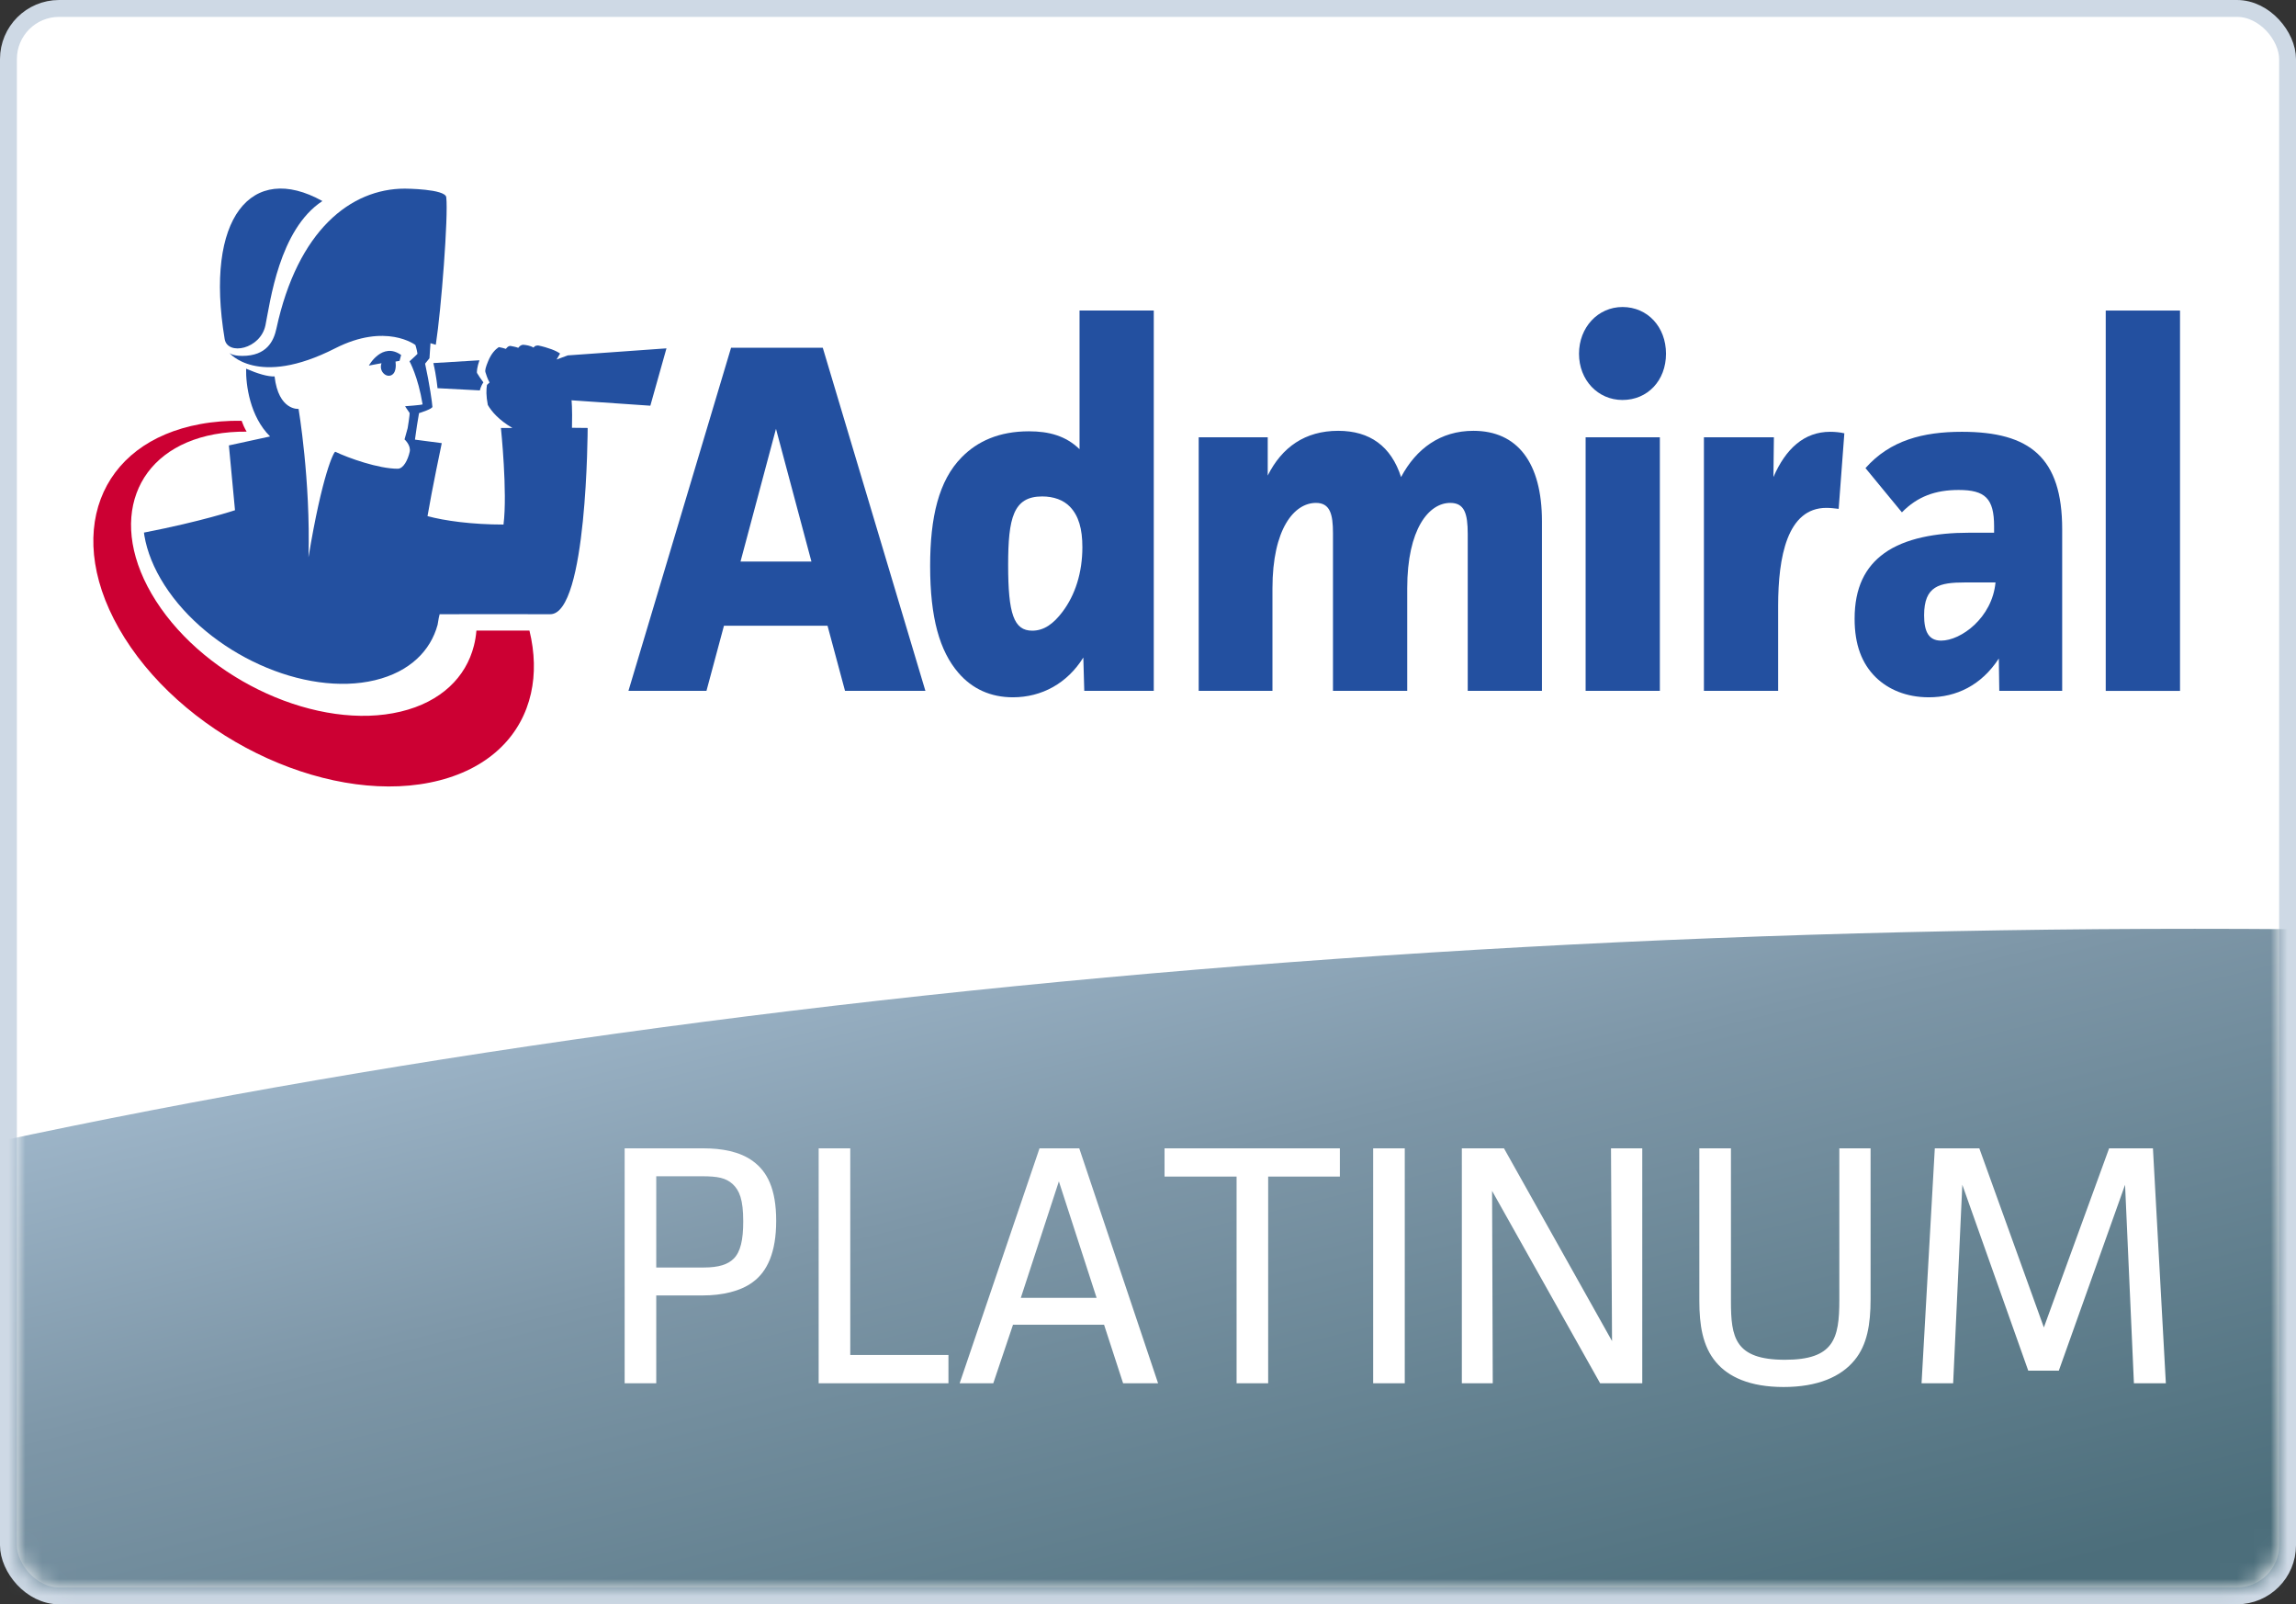 <?xml version="1.0" encoding="UTF-8" standalone="no"?>
<svg width="136px" height="95px" viewBox="0 0 136 95" version="1.1" xmlns="http://www.w3.org/2000/svg" xmlns:xlink="http://www.w3.org/1999/xlink">
    <rect x="0" y="0" width="136" height="95" fill="#333333" stroke="none"/>
    <!-- Generator: Sketch 3.8.3 (29802) - http://www.bohemiancoding.com/sketch -->
    <title>Platinum-desktop</title>
    <desc>Created with Sketch.</desc>
    <defs>
        <path d="M0,2.493 C0,1.116 1.118,-3.33066907e-16 2.498,-3.33066907e-16 L131.502,-3.33066907e-16 C132.881,-3.33066907e-16 134,1.111 134,2.493 L134,49.55 C134,50.927 132.882,52.043 131.502,52.043 L2.498,52.043 C1.119,52.043 0,50.931 0,49.55 L0,2.493 Z" id="path-1"></path>
        <linearGradient x1="17.975%" y1="-3.47%" x2="43.803%" y2="30.035%" id="linearGradient-3">
            <stop stop-color="#C0D6EC" offset="0%"></stop>
            <stop stop-color="#7D96A7" offset="51.862%"></stop>
            <stop stop-color="#4C6E7B" offset="100%"></stop>
        </linearGradient>
    </defs>
    <g id="Page-1" stroke="none" stroke-width="1" fill="none" fill-rule="evenodd">
        <g id="Platinum-desktop">
            <g id="Group-2">
                <rect id="Rectangle-98-Copy-4" stroke="#CED9E5" fill="#FFFFFF" x="0.5" y="0.5" width="135" height="94" rx="3"></rect>
                <g id="Admiral-Standard-Copy-2" transform="translate(4, 10)">
                    <g id="Admiral" transform="translate(0.277, 0.031)">
                        <g id="Group" transform="translate(32.723, 7.969)" fill="#2350A0">
                            <path d="M13.053,22.908 L12.017,19.052 L5.883,19.052 L4.847,22.908 L0.226,22.908 L6.303,2.594 L11.736,2.594 L17.814,22.908 L13.053,22.908 L13.053,22.908 Z M8.964,7.393 L6.863,15.254 L11.064,15.254 L8.964,7.393 L8.964,7.393 Z" id="Fill-1"></path>
                            <path d="M31.342,0.386 L31.342,22.908 L27.225,22.908 L27.169,20.936 C26.217,22.467 24.704,23.291 22.996,23.291 C21.68,23.291 20.587,22.791 19.775,21.848 C18.655,20.553 18.095,18.581 18.095,15.519 C18.095,12.633 18.599,10.455 19.971,9.071 C20.896,8.129 22.184,7.54 23.948,7.54 C25.124,7.54 26.133,7.805 26.945,8.6 L26.945,0.386 L31.342,0.386 L31.342,0.386 Z M25.937,18.227 C26.693,17.226 27.113,15.901 27.113,14.4 C27.113,13.311 26.889,12.545 26.385,12.015 C25.993,11.603 25.405,11.397 24.732,11.397 C23.024,11.397 22.716,12.663 22.716,15.46 C22.716,18.345 23.052,19.346 24.144,19.346 C24.844,19.346 25.405,18.934 25.937,18.227 L25.937,18.227 Z" id="Fill-2"></path>
                            <path d="M38.092,7.893 L38.092,10.16 C38.932,8.482 40.304,7.511 42.265,7.511 C44.141,7.511 45.401,8.423 45.99,10.249 C46.886,8.571 48.314,7.511 50.275,7.511 C52.879,7.511 54.335,9.395 54.335,12.869 L54.335,22.908 L49.939,22.908 L49.939,13.635 C49.939,12.398 49.742,11.78 48.902,11.78 C47.642,11.78 46.354,13.311 46.354,16.844 L46.354,22.908 L41.957,22.908 L41.957,13.575 C41.957,12.457 41.789,11.78 40.949,11.78 C39.66,11.78 38.372,13.311 38.372,16.844 L38.372,22.908 L34.003,22.908 L34.003,7.893 L38.092,7.893" id="Fill-3"></path>
                            <path d="M59.106,0.18 C60.591,0.18 61.683,1.358 61.683,2.947 C61.683,4.537 60.591,5.685 59.106,5.685 C57.65,5.685 56.53,4.508 56.53,2.947 C56.53,1.387 57.65,0.18 59.106,0.18 L59.106,0.18 Z M56.922,7.893 L61.319,7.893 L61.319,22.908 L56.922,22.908 L56.922,7.893 Z" id="Fill-4"></path>
                            <path d="M68.074,7.893 L68.046,10.249 C68.774,8.571 69.867,7.569 71.407,7.569 C71.687,7.569 71.995,7.599 72.247,7.658 L71.911,12.133 C71.659,12.104 71.435,12.074 71.183,12.074 C68.858,12.074 68.326,14.989 68.326,17.874 L68.326,22.908 L63.929,22.908 L63.929,7.893 L68.074,7.893" id="Fill-5"></path>
                            <path d="M73.499,9.719 C74.956,8.07 76.916,7.569 79.212,7.569 C83.245,7.569 85.15,9.1 85.15,13.34 L85.15,22.908 L81.425,22.908 L81.397,20.994 C80.361,22.585 78.876,23.291 77.252,23.291 C75.908,23.291 74.844,22.82 74.115,22.114 C73.275,21.289 72.855,20.17 72.855,18.639 C72.855,16.814 73.471,15.577 74.62,14.753 C75.852,13.87 77.7,13.546 79.605,13.546 L81.117,13.546 L81.117,13.164 C81.117,11.515 80.585,11.014 79.017,11.014 C77.644,11.014 76.58,11.397 75.656,12.339 L73.499,9.719 L73.499,9.719 Z M79.408,16.49 C77.868,16.49 76.972,16.697 76.972,18.433 C76.972,19.375 77.224,19.935 77.98,19.935 C79.156,19.935 81.005,18.581 81.201,16.49 L79.408,16.49 L79.408,16.49 Z" id="Fill-6"></path>
                            <polygon id="Fill-7" points="87.73 0.39 92.13 0.39 92.13 22.912 87.73 22.912"></polygon>
                        </g>
                        <g id="Group" transform="translate(0.723, 0.969)">
                            <path d="M23.071,27.238 C22.835,28.17 22.35,28.999 21.628,29.667 C20.899,30.342 19.931,30.852 18.735,31.138 C17.529,31.427 16.212,31.46 14.863,31.271 C13.509,31.082 12.128,30.67 10.803,30.071 C9.477,29.472 8.212,28.689 7.088,27.759 C5.968,26.832 4.993,25.763 4.241,24.591 C3.494,23.427 3.04,22.273 2.856,21.187 C2.674,20.11 2.758,19.1 3.086,18.209 C3.41,17.327 3.973,16.561 4.753,15.962 C5.527,15.368 6.515,14.938 7.698,14.718 C8.315,14.604 8.955,14.554 9.608,14.561 C9.476,14.334 9.38,14.113 9.312,13.917 C8.474,13.905 7.652,13.967 6.86,14.113 C5.362,14.388 4.106,14.931 3.118,15.682 C2.119,16.443 1.392,17.418 0.967,18.545 C0.537,19.686 0.416,20.984 0.636,22.371 C0.859,23.774 1.431,25.267 2.382,26.777 C3.344,28.303 4.597,29.694 6.041,30.9 C7.492,32.113 9.127,33.131 10.84,33.905 C12.553,34.679 14.336,35.206 16.08,35.438 C17.815,35.668 19.504,35.606 21.04,35.209 C22.56,34.816 23.782,34.133 24.691,33.24 C25.589,32.358 26.179,31.272 26.451,30.058 C26.709,28.912 26.681,27.652 26.361,26.341 L23.22,26.341 C23.195,26.649 23.145,26.948 23.071,27.238" id="Fill-8" fill="#CC0033"></path>
                            <path d="M10.725,8.255 C11,6.921 11.527,2.587 14.097,0.905 C9.902,-1.43 7.108,1.889 8.308,9.077 C8.474,10.074 10.43,9.684 10.725,8.255" id="Fill-9" fill="#2350A0"></path>
                            <path d="M20.669,10.5 C20.854,11.284 20.915,11.987 20.915,11.987 C21.661,12.025 22.997,12.096 23.423,12.118 C23.434,12.079 23.446,12.036 23.456,11.998 C23.487,11.902 23.558,11.74 23.633,11.644 C23.507,11.479 23.337,11.23 23.257,11.089 C23.231,11.037 23.26,10.728 23.399,10.334 C22.71,10.373 21.41,10.453 20.669,10.5" id="Fill-10" fill="#2350A0"></path>
                            <path d="M34.477,9.628 C34.477,9.628 30.078,9.938 28.632,10.045 L27.97,10.288 L28.174,9.936 C27.956,9.772 27.476,9.582 26.86,9.453 C26.86,9.458 26.862,9.458 26.862,9.458 C26.749,9.473 26.712,9.453 26.599,9.582 C26.407,9.463 26.15,9.427 25.982,9.415 C25.863,9.427 25.79,9.482 25.699,9.597 C25.558,9.544 25.385,9.511 25.224,9.482 C25.109,9.494 25.053,9.549 24.965,9.659 C24.843,9.616 24.697,9.582 24.556,9.556 C24.547,9.561 24.536,9.566 24.527,9.568 C24.348,9.688 24.107,9.922 23.919,10.377 C23.769,10.738 23.72,10.927 23.753,11.037 C23.882,11.472 23.999,11.649 23.999,11.649 L23.844,11.792 C23.802,12.065 23.786,12.424 23.895,12.979 C24.125,13.38 24.554,13.873 25.35,14.342 L24.671,14.342 C24.671,14.342 25.069,18.159 24.824,20.062 C22.947,20.062 21.322,19.835 20.323,19.563 C20.588,17.989 21.167,15.241 21.167,15.241 L19.579,15.033 L19.7,14.185 L19.821,13.464 C19.903,13.44 20.614,13.213 20.612,13.089 C20.603,12.859 20.444,11.747 20.18,10.534 L20.439,10.214 L20.499,9.322 L20.811,9.415 C20.813,9.401 20.815,9.391 20.819,9.377 C21.133,7.351 21.562,1.796 21.434,0.681 C21.379,0.184 19.004,0.17 18.98,0.17 C15.772,0.17 12.629,2.643 11.373,8.458 C11.212,9.205 10.793,10.075 9.351,10.075 C8.714,10.075 8.571,9.881 8.571,9.881 C8.571,9.881 10.226,11.982 14.853,9.626 C17.86,8.095 19.604,9.428 19.604,9.428 C19.604,9.428 19.683,9.65 19.729,9.951 C19.729,9.97 19.258,10.396 19.258,10.396 C19.258,10.396 19.763,11.293 20.032,12.945 C19.962,12.988 18.995,13.055 18.995,13.055 C18.995,13.055 19.111,13.244 19.261,13.451 C19.28,13.56 19.147,14.353 19.147,14.353 L18.962,15.02 C18.962,15.02 19.355,15.365 19.267,15.757 C19.16,16.232 18.898,16.757 18.556,16.757 C17.421,16.757 15.642,16.127 14.863,15.752 C14.783,15.713 14.082,17.1 13.273,22 C13.401,17.445 12.685,13.213 12.685,13.213 C12.685,13.213 11.499,13.331 11.264,11.29 C10.861,11.309 10.261,11.128 9.578,10.832 C9.558,11.801 9.804,13.662 10.998,14.845 L8.558,15.376 L8.92,19.213 C8.92,19.213 6.968,19.87 3.527,20.538 C3.535,20.598 3.542,20.658 3.552,20.718 C3.71,21.653 4.101,22.645 4.743,23.647 C5.39,24.655 6.229,25.575 7.192,26.372 C8.159,27.172 9.248,27.846 10.388,28.361 C11.528,28.876 12.716,29.231 13.881,29.393 C15.041,29.556 16.175,29.527 17.211,29.279 C18.24,29.032 19.073,28.593 19.7,28.013 C20.302,27.456 20.711,26.768 20.921,25.996 C20.97,25.685 21.012,25.461 21.041,25.371 C21.072,25.364 26.974,25.371 27.595,25.371 C29.79,25.371 29.809,14.342 29.809,14.342 L28.88,14.332 C28.909,13.127 28.854,12.704 28.854,12.704 L33.522,13.024 L34.477,9.628" id="Fill-11" fill="#2350A0"></path>
                            <path d="M18.289,11.14 C18.437,10.99 18.465,10.687 18.429,10.41 L18.666,10.368 L18.761,10.022 C17.636,9.221 16.849,10.648 16.849,10.648 L17.598,10.508 C17.41,11.031 17.968,11.464 18.289,11.14" id="Fill-12" fill="#2350A0"></path>
                            <path id="Fill-13" fill="#2350A0"></path>
                        </g>
                    </g>
                </g>
                <g id="Oval-1-Copy" transform="translate(1, 42)">
                    <mask id="mask-2" fill="white">
                        <use xlink:href="#path-1"></use>
                    </mask>
                    <g id="Mask"></g>
                    <ellipse fill="url(#linearGradient-3)" mask="url(#mask-2)" cx="129" cy="85.5" rx="231" ry="72.5"></ellipse>
                </g>
            </g>
            <path d="M37,68 L37,81.911 L38.872,81.911 L38.872,76.71 L41.649,76.71 C42.756,76.71 43.863,76.468 44.587,75.923 C45.453,75.298 45.976,74.149 45.976,72.294 C45.976,70.379 45.433,69.371 44.608,68.766 C43.823,68.181 42.736,68 41.669,68 L37,68 Z M38.872,69.653 L41.569,69.653 C42.535,69.653 42.997,69.754 43.4,70.117 C43.803,70.5 44.024,71.024 44.024,72.335 C44.024,73.423 43.863,74.129 43.46,74.532 C43.118,74.875 42.575,75.056 41.689,75.056 L38.872,75.056 L38.872,69.653 Z M48.492,68 L48.492,81.911 L56.18,81.911 L56.18,80.238 L50.364,80.238 L50.364,68 L48.492,68 Z M68.597,81.911 L63.928,68 L61.574,68 L56.844,81.911 L58.836,81.911 L60.004,78.444 L65.397,78.444 L66.525,81.911 L68.597,81.911 Z M64.955,76.851 L60.467,76.851 L62.721,69.956 L64.955,76.851 Z M68.98,68 L68.98,69.673 L73.247,69.673 L73.247,81.911 L75.118,81.911 L75.118,69.673 L79.365,69.673 L79.365,68 L68.98,68 Z M81.337,68 L81.337,81.911 L83.209,81.911 L83.209,68 L81.337,68 Z M86.59,68 L86.59,81.911 L88.421,81.911 L88.381,70.52 L94.781,81.911 L97.277,81.911 L97.277,68 L95.425,68 L95.486,79.411 L89.086,68 L86.59,68 Z M100.658,68 L100.658,77.032 C100.658,78.423 100.839,79.714 101.644,80.661 C102.369,81.528 103.636,82.133 105.649,82.133 C107.662,82.133 109.05,81.528 109.855,80.54 C110.6,79.633 110.801,78.423 110.801,76.931 L110.801,68 L108.95,68 L108.95,76.992 C108.95,79.27 108.628,80.52 105.73,80.52 C102.751,80.52 102.53,79.19 102.53,77.052 L102.53,68 L100.658,68 Z M114.605,68 L113.82,81.911 L115.692,81.911 L116.235,70.157 L120.14,81.165 L121.951,81.165 L125.875,70.157 L126.399,81.911 L128.291,81.911 L127.526,68 L124.93,68 L121.065,78.605 L117.242,68 L114.605,68 Z" id="PLATINUM" fill="#FFFFFF"></path>
        </g>
    </g>
</svg>
